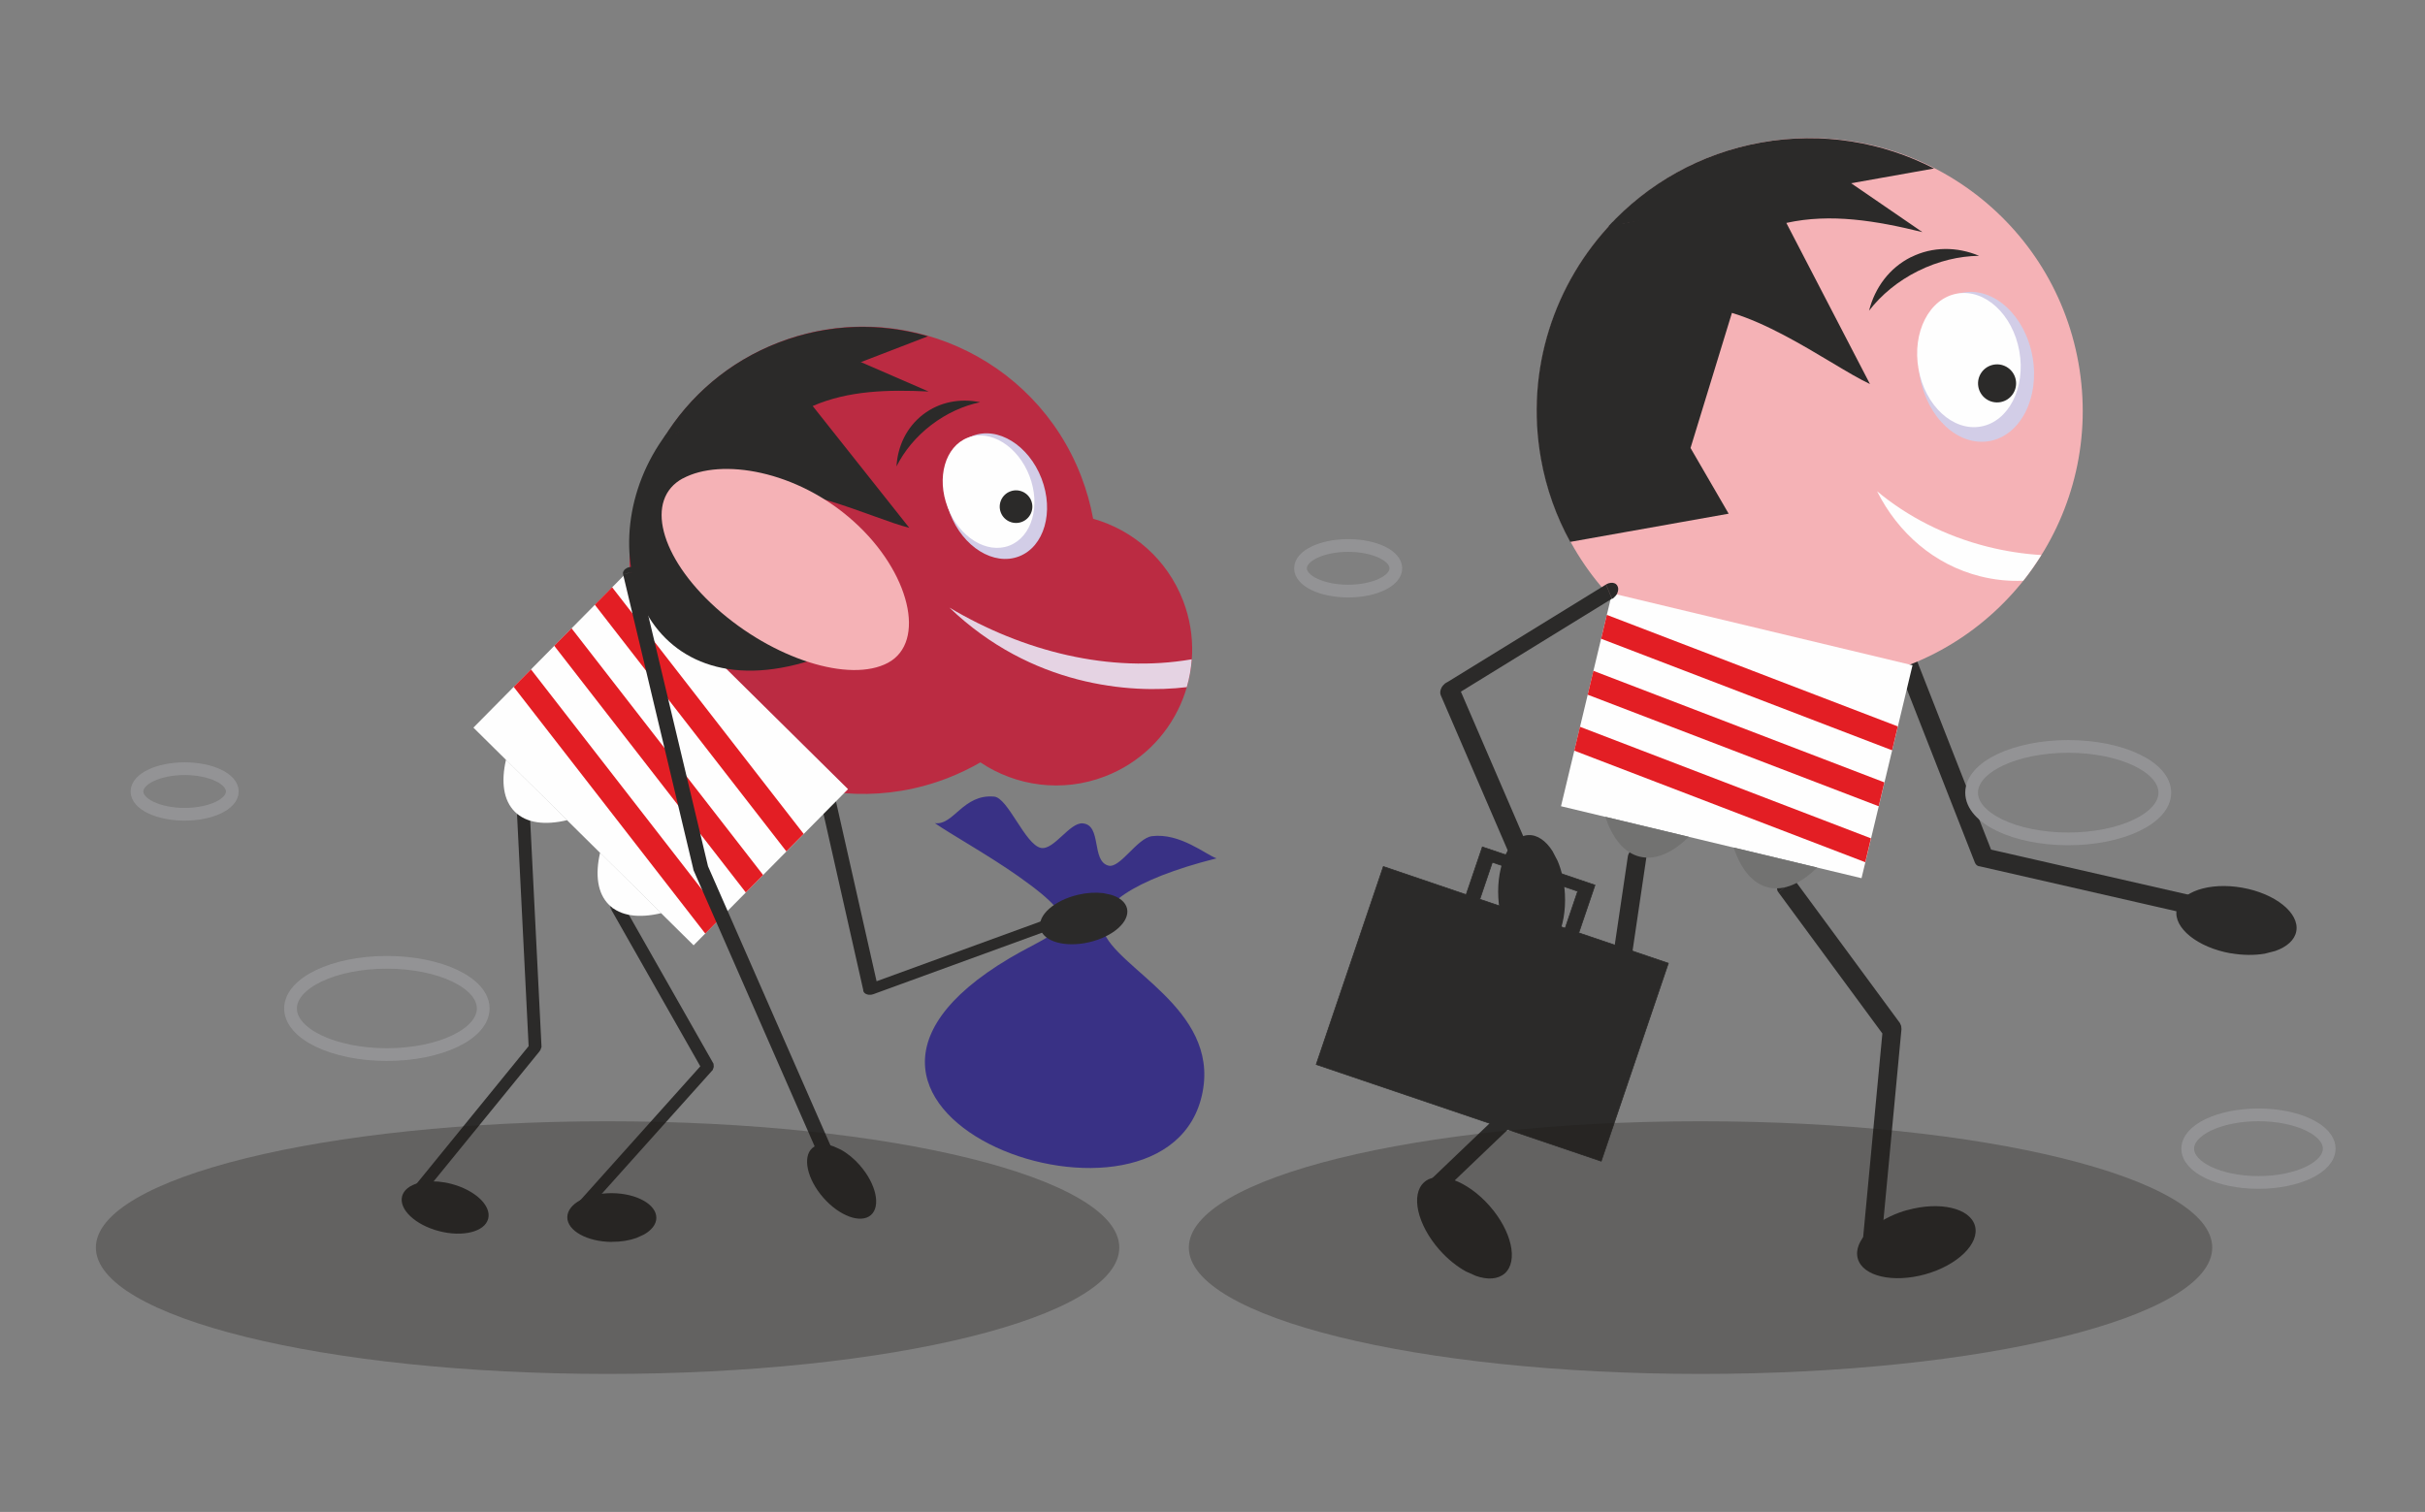 <?xml version="1.0" encoding="UTF-8"?>
<!DOCTYPE svg PUBLIC "-//W3C//DTD SVG 1.1//EN" "http://www.w3.org/Graphics/SVG/1.1/DTD/svg11.dtd">
<!-- Creator: CorelDRAW X6 -->
<svg xmlns="http://www.w3.org/2000/svg" xml:space="preserve" width="269.092mm" height="167.801mm" version="1.1" style="shape-rendering:geometricPrecision; text-rendering:geometricPrecision; image-rendering:optimizeQuality; fill-rule:evenodd; clip-rule:evenodd"
viewBox="0 0 26909 16780"
 xmlns:xlink="http://www.w3.org/1999/xlink">
 <rect x="0" y="0" width="26909" height="16780" fill="#808080" stroke="none"/>
 <defs>
  <style type="text/css">
   <![CDATA[
    .str0 {stroke:#2B2A29;stroke-width:7.62}
    .str1 {stroke:#939395;stroke-width:141.11}
    .fil0 {fill:none}
    .fil7 {fill:#2B2A29}
    .fil11 {fill:#393185}
    .fil13 {fill:#727271}
    .fil12 {fill:#AE4A84}
    .fil10 {fill:#B02C49}
    .fil2 {fill:#BB2B42}
    .fil8 {fill:#D2CDE7}
    .fil6 {fill:#E31E24}
    .fil4 {fill:#E5D3E3}
    .fil3 {fill:#F39D97}
    .fil9 {fill:#F5B2B6}
    .fil5 {fill:#FEFEFE}
    .fil1 {fill:#2B2A29;fill-rule:nonzero}
    .fil14 {fill:#1C1B17;fill-opacity:0.29}
   ]]>
  </style>
    <clipPath id="id0">
     <path d="M6981 8815l6251 0 0 -5194 -6251 0 0 5194z"/>
    </clipPath>
     <mask id="id1">
  <linearGradient id="id2" gradientUnits="userSpaceOnUse" x1="13008.9" y1="3391.82" x2="7204.23" y2="9044.26">
   <stop offset="0" style="stop-opacity:1; stop-color:white"/>
   <stop offset="1" style="stop-opacity:0; stop-color:white"/>
  </linearGradient>
      <rect style="fill:url(#id2)" x="6981" y="3621" width="6251" height="5194"/>
     </mask>
    <clipPath id="id3">
     <path d="M6981 8815l6251 0 0 -5194 -6251 0 0 5194z"/>
    </clipPath>
      <mask id="id4">
  <linearGradient id="id5" gradientUnits="userSpaceOnUse" x1="13005.7" y1="3395.29" x2="7208.19" y2="9040.79">
   <stop offset="0" style="stop-opacity:1; stop-color:white"/>
   <stop offset="1" style="stop-opacity:0; stop-color:white"/>
  </linearGradient>
       <rect style="fill:url(#id5)" x="6981" y="3621" width="6252" height="5194"/>
      </mask>
    <clipPath id="id6">
     <path d="M7337 7440l2752 0 0 -2240 -2752 0 0 2240z"/>
    </clipPath>
     <mask id="id7">
  <radialGradient id="id8" gradientUnits="userSpaceOnUse" cx="3466.52" cy="3068.02" r="2197.69" fx="3466.52" fy="3068.02">
   <stop offset="0" style="stop-opacity:1; stop-color:white"/>
   <stop offset="1" style="stop-opacity:0; stop-color:white"/>
   <stop offset="1" style="stop-opacity:1; stop-color:white"/>
  </radialGradient>
      <rect style="fill:url(#id8)" x="7337" y="5200" width="2752" height="2240"/>
     </mask>
    <clipPath id="id9">
     <path d="M7337 7440l2752 0 0 -2240 -2752 0 0 2240z"/>
    </clipPath>
      <mask id="id10">
  <radialGradient id="id11" gradientUnits="userSpaceOnUse" cx="3470.98" cy="3072.38" r="2197.69" fx="3470.98" fy="3072.38">
   <stop offset="0" style="stop-opacity:1; stop-color:white"/>
   <stop offset="1" style="stop-opacity:0; stop-color:white"/>
   <stop offset="1" style="stop-opacity:1; stop-color:white"/>
  </radialGradient>
       <rect style="fill:url(#id11)" x="7338" y="5201" width="2752" height="2240"/>
      </mask>
    <clipPath id="id12">
     <path d="M17053 7591l6062 0 0 -6062 -6062 0 0 6062z"/>
    </clipPath>
     <mask id="id13">
  <linearGradient id="id14" gradientUnits="userSpaceOnUse" x1="18398.8" y1="8212.06" x2="21769.5" y2="908">
   <stop offset="0" style="stop-opacity:1; stop-color:white"/>
   <stop offset="1" style="stop-opacity:0; stop-color:white"/>
  </linearGradient>
      <rect style="fill:url(#id14)" x="17053" y="1529" width="6062" height="6062"/>
     </mask>
    <clipPath id="id15">
     <path d="M17053 7591l6062 0 0 -6062 -6062 0 0 6062z"/>
    </clipPath>
      <mask id="id16">
  <linearGradient id="id17" gradientUnits="userSpaceOnUse" x1="18400.5" y1="8206.61" x2="21766.7" y2="912.45">
   <stop offset="0" style="stop-opacity:1; stop-color:white"/>
   <stop offset="1" style="stop-opacity:0; stop-color:white"/>
  </linearGradient>
       <rect style="fill:url(#id17)" x="17053" y="1529" width="6061" height="6061"/>
      </mask>
 </defs>
 <g id="Layer_x0020_1">
  <g id="_250059456">
   <rect class="fil0" width="26909" height="16780"/>
   <path class="fil1" d="M11845 10118l4 -1 4 -1 4 -1 4 -1 4 -1 4 -1 4 0 4 0 4 0 4 0 4 0 4 0 4 0 4 1 4 1 4 1 4 1 3 1 3 1 3 1 3 1 3 2 3 2 3 2 3 2 3 2 2 2 2 2 2 2 2 3 2 3 2 3 1 3 1 3 1 3 1 3 0 3 0 3 0 3 0 3 0 3 -1 3 -1 3 -1 3 -1 3 -1 3 -1 3 -2 3 -2 3 -2 3 -2 3 -2 3 -2 3 -3 3 -3 2 -3 2 -3 2 -3 2 -3 2 -3 2 -4 2 -4 2 -4 2 -4 2 -56 -110 0 -3zm-2155 916l-109 -37 53 -73 2211 -806 56 110 -2211 806zm0 0l-4 1 -4 1 -4 1 -4 1 -4 1 -4 1 -4 0 -4 0 -4 0 -4 0 -4 0 -4 0 -4 0 -4 -1 -4 -1 -4 -1 -4 -1 -3 -1 -3 -1 -3 -1 -3 -1 -3 -2 -3 -2 -3 -2 -3 -2 -3 -2 -2 -2 -2 -2 -2 -2 -2 -3 -2 -3 -2 -3 -1 -3 -1 -3 -1 -3 -1 -3 0 -3 0 -3 0 -3 0 -3 0 -3 1 -3 1 -3 1 -3 1 -3 1 -3 1 -3 2 -3 2 -3 2 -3 2 -3 2 -3 2 -3 3 -3 3 -2 3 -2 3 -2 3 -2 3 -2 3 -2 4 -2 4 -2 4 -2 4 -2 56 110 0 3zm-571 -2084l162 -35 462 2046 -162 35 -462 -2046zm0 0l-1 -3 0 -3 0 -3 0 -3 0 -3 0 -3 1 -3 1 -3 1 -3 1 -3 1 -3 2 -3 2 -3 2 -3 2 -3 2 -3 2 -3 3 -2 3 -2 3 -2 3 -2 3 -2 3 -2 3 -2 3 -2 4 -2 4 -2 4 -2 4 -1 4 -1 4 -1 4 -1 4 -1 4 -1 4 -1 4 0 4 0 4 0 4 0 4 0 4 0 4 1 4 1 4 1 4 1 3 1 3 1 3 1 3 1 3 2 3 2 3 2 3 2 3 2 2 2 2 2 2 2 2 2 2 3 2 3 1 3 1 3 1 3 1 3 -162 35 -1 1z"/>
   <path class="fil2" d="M8645 3799c-1336,515 -2001,2016 -1486,3352 515,1336 2016,2001 3352,1486 129,-50 252,-109 368,-176 394,264 907,339 1384,155 777,-300 1164,-1173 865,-1950 -178,-461 -557,-784 -998,-909 -29,-158 -73,-316 -133,-472 -515,-1336 -2016,-2001 -3352,-1486z"/>
   <g style="clip-path:url(#id0)">
    <polygon class="fil0" style="mask:url(#id1)" points="6981,3621 13232,3621 13232,8815 6981,8815 "/>
   </g>
   <g style="clip-path:url(#id3)">
    <g>
     <path id="1" class="fil3" style="mask:url(#id4)" d="M8645 3799c-1336,515 -2001,2016 -1486,3352 515,1336 2016,2001 3352,1486 129,-50 252,-109 368,-176 394,264 907,339 1384,155 777,-300 1164,-1173 865,-1950 -178,-461 -557,-784 -998,-909 -29,-158 -73,-316 -133,-472 -515,-1336 -2016,-2001 -3352,-1486z"/>
    </g>
   </g>
   <polygon class="fil0" points="6981,8815 13232,8815 13232,3621 6981,3621 "/>
   <path class="fil4" d="M13169 7626c29,-100 48,-204 55,-309 -905,157 -1870,-86 -2689,-574 909,872 2004,959 2634,883l0 0z"/>
   <path class="fil1" d="M4534 13246l115 65 -2 3 -2 2 -2 2 -3 2 -3 2 -3 2 -3 2 -3 2 -3 2 -3 2 -3 1 -3 1 -3 1 -3 1 -3 1 -3 1 -3 1 -3 0 -3 0 -3 0 -3 0 -3 0 -3 0 -3 0 -3 -1 -3 -1 -3 -1 -3 -1 -3 -1 -3 -1 -3 -1 -3 -2 -3 -2 -3 -2 -3 -2 -2 -2 -2 -2 -2 -2 -2 -2 -2 -2 -2 -2 -2 -3 -1 -3 -1 -3 -1 -3 -1 -3 -1 -3 -1 -3 0 -3 0 -3 0 -3 0 -3 0 -3 0 -3 1 -3 1 -3 1 -3 1 -3 1 -3 1 -3 2 -3 2 -3 2 -3 2 -3 -7 3zm1461 -1588l-1346 1653 -115 -65 1346 -1653 129 26 -14 39zm0 0l-115 -65 2 -3 2 -2 2 -2 3 -2 3 -2 3 -2 3 -2 3 -2 3 -2 3 -2 3 -1 3 -1 3 -1 3 -1 3 -1 3 -1 3 -1 3 0 3 0 3 0 3 0 3 0 3 0 3 0 3 1 3 1 3 1 3 1 3 1 3 1 3 1 3 2 3 2 3 2 3 2 2 2 2 2 2 2 2 2 2 2 2 2 2 3 1 3 1 3 1 3 1 3 1 3 1 3 0 3 0 3 0 3 0 3 0 3 0 3 -1 3 -1 3 -1 3 -1 3 -1 3 -1 3 -2 3 -2 3 -2 3 -2 3 7 -3zm-115 -2618l129 2579 -142 13 -129 -2579 142 -13zm0 0l-142 13 0 -3 0 -3 0 -3 0 -3 1 -3 1 -3 1 -3 1 -3 1 -3 1 -3 2 -3 2 -3 2 -3 2 -2 2 -2 2 -2 2 -2 2 -2 3 -2 3 -2 3 -2 3 -2 3 -2 3 -2 3 -1 3 -1 3 -1 3 -1 3 -1 4 -1 4 -1 4 0 4 0 4 0 4 0 4 0 3 0 3 1 3 1 3 1 3 1 3 1 3 1 3 1 3 1 3 2 3 2 3 2 2 2 2 2 2 2 2 2 2 2 2 2 2 2 2 3 1 3 1 3 1 3 1 3 1 3 1 3 0 3 0 3 1 0z"/>
   <path class="fil1" d="M6490 13458l-2 3 -3 2 -3 2 -3 2 -3 2 -3 2 -3 2 -3 2 -3 2 -3 1 -3 1 -3 1 -3 1 -3 1 -3 1 -3 1 -3 0 -3 0 -3 0 -3 0 -3 0 -3 0 -3 0 -3 -1 -3 -1 -3 -1 -3 -1 -3 -1 -3 -1 -3 -1 -3 -2 -3 -2 -3 -2 -3 -2 -2 -2 -2 -2 -2 -2 -2 -2 -2 -2 -2 -2 -2 -3 -1 -3 -1 -3 -1 -3 -1 -3 -1 -3 -1 -3 0 -3 0 -3 0 -3 0 -3 0 -3 0 -3 1 -3 1 -3 1 -3 1 -3 1 -3 1 -3 2 -3 2 -3 2 -3 2 -3 2 -3 111 70 -6 3zm1309 -1655l120 5 -9 65 -1420 1585 -111 -70 1420 -1585zm0 0l2 -3 3 -2 3 -2 3 -2 3 -2 3 -2 3 -2 3 -2 3 -2 3 -1 3 -1 3 -1 3 -1 3 -1 3 -1 3 -1 3 0 3 0 3 0 3 0 3 0 3 0 3 0 3 1 3 1 3 1 3 1 3 1 3 1 3 1 3 2 3 2 3 2 3 2 2 2 2 2 2 2 2 2 2 2 2 2 2 3 1 3 1 3 1 3 1 3 1 3 1 3 0 3 0 3 0 3 0 3 0 3 0 3 -1 3 -1 3 -1 3 -1 3 -1 3 -1 3 -2 3 -2 3 -2 3 -2 3 -2 3 -111 -70 6 -3zm-1019 -1712l129 -60 1010 1777 -129 60 -1010 -1777zm0 0l-1 -3 -1 -3 -1 -3 -1 -3 -1 -3 -1 -3 0 -3 0 -3 0 -3 0 -3 0 -3 0 -3 1 -3 1 -3 1 -3 1 -3 1 -3 1 -3 2 -3 2 -3 2 -3 2 -3 2 -2 2 -2 2 -2 3 -2 3 -2 3 -2 3 -2 3 -2 3 -2 3 -2 3 -1 3 -1 3 -1 3 -1 3 -1 3 -1 3 -1 3 0 3 0 3 0 3 0 3 0 3 0 3 0 3 1 3 1 3 1 3 1 3 1 3 1 3 1 3 2 3 2 3 2 3 2 2 2 2 2 2 2 2 2 2 2 2 3 2 3 -129 60 5 2z"/>
   <rect class="fil5" transform="matrix(5.038 4.981 -4.981 5.038 6966.59 6342.3)" width="485" height="344"/>
   <path class="fil6" d="M7826 10361l192 -194 -2126 -2738 -192 194 2126 2738zm450 -456l192 -194 -2126 -2738 -192 194 2126 2738zm450 -456l192 -194 -2126 -2738 -192 194 2126 2738z"/>
   <path class="fil5" d="M6758 10042c-128,-126 -156,-333 -99,-579l0 0 679 671c-245,59 -452,34 -580,-92z"/>
   <path class="fil5" d="M5714 9010c-128,-126 -156,-333 -99,-579l0 0 679 671c-245,59 -452,34 -580,-92z"/>
   <path class="fil7" d="M9543 12934c-67,-76 -141,-136 -215,-176l-80 -36c-94,-33 -179,-29 -234,19 -112,98 -58,345 121,550 179,205 416,292 529,194 112,-98 58,-345 -121,-550l0 -1z"/>
   <path class="fil1" d="M9273 12842l1 3 1 3 1 3 1 3 0 3 0 3 0 3 0 3 0 3 -1 3 -1 3 -1 3 -1 3 -1 3 -2 3 -2 3 -2 3 -2 3 -2 3 -2 3 -3 3 -3 2 -3 2 -3 2 -3 2 -3 2 -3 2 -4 2 -4 2 -4 2 -4 2 -4 1 -4 1 -4 1 -4 1 -4 1 -4 1 -4 0 -4 0 -4 0 -4 0 -4 0 -4 0 -4 0 -4 -1 -4 -1 -4 -1 -4 -1 -3 -1 -3 -1 -3 -1 -3 -1 -3 -2 -3 -2 -3 -2 -3 -2 -3 -2 -2 -2 -2 -2 -2 -2 -2 -3 -2 -3 -2 -3 -1 -3 157 -52 1 -1zm-1577 -3186l-3 -8 159 -44 1420 3238 -157 52 -1420 -3238 1 0zm0 0l-1 -3 -1 -3 -1 -3 -1 -3 0 -3 0 -3 0 -3 0 -3 0 -3 1 -3 1 -3 1 -3 1 -3 1 -3 2 -3 2 -3 2 -3 2 -3 2 -3 2 -3 3 -3 3 -2 3 -2 3 -2 3 -2 3 -2 3 -2 4 -2 4 -2 4 -2 4 -2 4 -1 4 -1 4 -1 4 -1 4 -1 4 -1 4 0 4 0 4 0 4 0 4 0 4 0 4 0 4 1 4 1 4 1 4 1 3 1 3 1 3 1 3 1 3 2 3 2 3 2 3 2 3 2 2 2 2 2 2 2 2 3 2 3 2 3 1 3 -157 52 -1 1zm-782 -3283l162 -36 780 3275 -162 36 -780 -3275zm0 0l-1 -3 0 -3 0 -3 0 -3 0 -3 0 -3 1 -3 1 -3 1 -3 1 -3 1 -3 2 -3 2 -3 2 -3 2 -3 2 -3 2 -3 3 -3 3 -2 3 -2 3 -2 3 -2 3 -2 3 -2 3 -2 4 -2 4 -2 4 -2 4 -1 4 -1 4 -1 4 -1 4 -1 4 -1 4 -1 4 0 4 0 4 0 4 0 4 0 4 0 4 1 4 1 4 1 4 1 3 1 3 1 3 1 3 1 3 2 3 2 3 2 3 2 3 2 2 2 2 2 2 2 2 2 2 3 2 3 1 3 1 3 1 3 1 3 -162 36 -1 1z"/>
   <path class="fil7" d="M5008 13139c-98,-26 -193,-33 -276,-25l-87 15c-96,25 -164,76 -183,147 -38,145 145,318 409,387 264,69 508,8 546,-137 38,-145 -145,-318 -409,-387z"/>
   <path class="fil7" d="M7395 4815c-921,1230 -270,3118 1611,2511l-475 -544 217 -2056 -1353 89z"/>
   <path class="fil7" d="M8639 3802c552,-213 1131,-224 1658,-70l0 0 -2934 1131c287,-468 724,-849 1276,-1061z"/>
   <path class="fil7" d="M7365 4863c284,-56 510,753 851,624 534,-202 1459,268 1874,371l-1072 -1352c396,-172 837,-183 1286,-161l-840 -365 -2100 882 1 1z"/>
   <circle class="fil8" transform="matrix(-0.551 0.213 0.28 0.727 11050.1 5506.12)" r="920"/>
   <path class="fil7" d="M10243 4600c-182,140 -282,350 -295,576 85,-169 215,-329 385,-459 170,-130 357,-214 543,-253 -221,-46 -451,-4 -633,136z"/>
   <circle class="fil5" transform="matrix(-0.493 0.19 0.251 0.651 10969.6 5456.35)" r="920"/>
   <circle class="fil7" transform="matrix(-0.628 0.242 0.242 0.628 11274.5 5622.95)" r="269"/>
   <path class="fil9" d="M7577 5309c-425,230 -259,874 370,1439 629,565 1483,836 1908,607 425,-230 245,-1006 -384,-1570 -629,-565 -1469,-705 -1894,-475l0 -1z"/>
   <g style="clip-path:url(#id6)">
    <polygon class="fil0" style="mask:url(#id7)" points="7337,5200 10089,5200 10089,7440 7337,7440 "/>
   </g>
   <g style="clip-path:url(#id9)">
    <g>
     <path id="1" class="fil10" style="mask:url(#id10)" d="M7577 5309c-425,230 -259,874 370,1439 629,565 1483,836 1908,607 425,-230 245,-1006 -384,-1570 -629,-565 -1469,-705 -1894,-475l0 -1z"/>
    </g>
   </g>
   <polygon class="fil0" points="7337,7440 10089,7440 10089,5200 7337,5200 "/>
   <path class="fil7" d="M6788 13782c101,1 196,-15 274,-43l80 -36c87,-48 141,-114 141,-187 1,-149 -219,-272 -492,-274 -273,-2 -495,117 -496,267 -1,149 219,272 492,274l1 -1z"/>
   <path class="fil11" d="M13345 12117c178,-928 -969,-1370 -1105,-1794 -81,-254 319,-560 1259,-797 -117,-40 -405,-285 -716,-246 -163,20 -354,359 -482,327 -195,-49 -71,-452 -287,-469 -145,-12 -321,302 -464,272 -175,-37 -364,-555 -518,-569 -346,-32 -451,325 -659,294 165,116 600,359 927,590 814,575 466,576 -97,909 -2891,1715 1777,3388 2142,1484l0 -1z"/>
   <path class="fil7" d="M11964 9930c99,-23 194,-28 277,-18l86 18c95,28 162,81 179,152 34,146 -154,313 -420,375 -266,62 -508,-7 -542,-152 -34,-146 154,-313 420,-375z"/>
   <path class="fil1" d="M24658 10016l4 1 4 1 4 2 4 2 4 2 3 2 3 2 3 3 3 3 3 3 2 3 2 3 2 3 2 4 2 4 1 4 1 4 1 4 1 4 1 4 0 4 0 5 0 5 0 5 -1 5 -1 5 -1 5 -1 5 -2 5 -2 5 -2 5 -2 5 -3 5 -3 5 -3 5 -3 5 -3 4 -4 4 -4 4 -4 4 -4 4 -4 4 -4 4 -4 3 -4 3 -4 3 -5 3 -5 3 -5 2 -5 2 -5 2 -5 2 -5 2 -5 1 -5 1 -5 1 -5 1 -5 1 -5 0 -5 0 -5 0 -5 0 -5 -1 -5 -1 98 -192 5 -1zm-2697 -402l-46 -39 144 -154 2599 594 -98 192 -2599 -594 0 1zm0 0l-4 -1 -4 -1 -4 -2 -4 -2 -4 -2 -3 -2 -3 -2 -3 -3 -3 -3 -3 -3 -2 -3 -2 -3 -2 -3 -2 -4 -2 -4 -1 -4 -1 -4 -1 -4 -1 -4 -1 -4 0 -4 0 -5 0 -5 0 -5 1 -5 1 -5 1 -5 1 -5 2 -5 2 -5 2 -5 2 -5 3 -5 3 -5 3 -5 3 -5 3 -4 4 -4 4 -4 4 -4 4 -4 4 -4 4 -4 4 -3 4 -3 4 -3 5 -3 5 -3 5 -2 5 -2 5 -2 5 -2 5 -2 5 -1 5 -1 5 -1 5 -1 5 -1 5 0 5 0 5 0 5 0 5 1 5 1 -98 192 -5 1zm-878 -2160l191 -115 832 2121 -191 115 -832 -2121zm0 0l-1 -4 -1 -4 -1 -4 -1 -4 0 -4 0 -5 0 -5 0 -5 1 -5 1 -5 1 -5 1 -5 1 -5 2 -5 2 -5 2 -5 2 -5 2 -5 3 -5 3 -4 3 -4 3 -4 3 -4 4 -4 4 -4 4 -4 4 -4 4 -4 4 -4 5 -3 5 -3 5 -3 5 -3 5 -3 5 -2 5 -2 5 -2 5 -2 5 -1 5 -1 5 -1 5 -1 5 0 5 0 5 0 5 0 4 0 4 1 4 1 4 1 4 1 4 2 4 2 4 2 3 2 3 2 3 3 3 3 3 3 3 3 2 3 2 4 2 4 2 4 -191 115 -2 1z"/>
   <circle class="fil9" transform="matrix(-1.077 0.192 0.192 1.077 20083.6 4559.44)" r="2767"/>
   <g style="clip-path:url(#id12)">
    <polygon class="fil0" style="mask:url(#id13)" points="17053,1529 23115,1529 23115,7591 17053,7591 "/>
   </g>
   <g style="clip-path:url(#id15)">
    <g>
     <path id="1" class="fil12" style="mask:url(#id16)" d="M19553 1580c-1646,293 -2742,1865 -2449,3510 293,1646 1865,2742 3510,2449 1646,-293 2742,-1865 2449,-3510 -293,-1646 -1865,-2742 -3510,-2449z"/>
    </g>
   </g>
   <polygon class="fil0" points="17053,7591 23115,7591 23115,1529 17053,1529 "/>
   <circle class="fil9" transform="matrix(-1.109 0.907 1.716 2.098 19341.4 4467.83)" r="507"/>
   <path class="fil7" d="M17895 2465c-646,674 -972,1637 -796,2626 59,333 171,643 325,923l1758 -313 -423 -729 707 -2308 -1571 -199 0 0z"/>
   <path class="fil7" d="M19545 1581c679,-121 1346,-5 1916,289l0 0 -3614 643c433,-472 1019,-811 1698,-932l0 0z"/>
   <path class="fil7" d="M17849 2514c338,-1 416,977 836,905 657,-113 1612,632 2065,843l-928 -1788c492,-109 1000,-24 1510,102l-882 -605 -2602 543 1 0z"/>
   <path class="fil5" d="M22450 6446c72,-91 139,-187 201,-286 -195,-12 -394,-42 -594,-92 -476,-120 -894,-337 -1228,-616 233,463 635,816 1145,944 159,40 319,56 476,49l0 1z"/>
   <circle class="fil8" transform="matrix(-0.679 0.121 0.159 0.896 21929.3 4071.09)" r="920"/>
   <path class="fil7" d="M21206 2853c-240,120 -401,339 -466,595 135,-175 320,-329 543,-440 223,-111 457,-166 678,-169 -244,-102 -516,-105 -755,15l0 -1z"/>
   <circle class="fil5" transform="matrix(-0.608 0.108 0.143 0.802 21848.2 3996.13)" r="920"/>
   <circle class="fil7" transform="matrix(-0.773 0.138 0.138 0.773 22160.5 4254.95)" r="269"/>
   <path class="fil1" d="M15819 13146l132 137 -4 4 -4 4 -5 3 -5 3 -5 3 -5 3 -5 3 -5 2 -5 2 -5 2 -5 2 -5 1 -5 1 -5 1 -5 1 -5 0 -5 0 -5 0 -5 0 -5 -1 -5 -1 -5 -1 -5 -1 -5 -1 -4 -2 -4 -2 -4 -2 -4 -2 -4 -3 -4 -3 -4 -3 -4 -3 -3 -4 -3 -4 -3 -4 -3 -4 -2 -4 -2 -4 -2 -4 -2 -5 -1 -5 -1 -5 -1 -5 -1 -5 0 -5 0 -5 0 -5 0 -5 1 -5 1 -5 1 -5 1 -5 2 -5 2 -5 2 -5 2 -5 3 -5 3 -5 3 -5 3 -5 3 -4 4 -4 4 -4 4 -4 3 2zm2152 -1794l-2020 1931 -132 -137 2020 -1931 170 66 -38 71zm0 0l-132 -137 4 -4 4 -4 5 -3 5 -3 5 -3 5 -3 5 -3 5 -2 5 -2 5 -2 5 -2 5 -1 5 -1 5 -1 5 -1 5 0 5 0 5 0 5 0 5 1 5 1 5 1 5 1 5 1 4 2 4 2 4 2 4 2 4 3 4 3 4 3 4 3 3 4 3 4 3 4 3 4 2 4 2 4 2 4 2 5 1 5 1 5 1 5 1 5 0 5 0 5 0 5 0 5 -1 5 -1 5 -1 5 -1 5 -2 5 -2 5 -2 5 -2 5 -3 5 -3 5 -3 5 -3 5 -3 4 -4 4 -4 4 -4 4 -3 -2zm300 -1850l-263 1779 -208 5 263 -1779 208 -5zm0 0l-208 5 1 -5 1 -5 1 -5 2 -5 2 -5 2 -5 2 -5 3 -5 3 -5 3 -5 3 -4 3 -4 4 -4 4 -4 4 -4 4 -4 4 -4 4 -3 4 -3 5 -3 5 -3 5 -3 5 -2 5 -2 5 -2 5 -2 5 -2 5 -1 5 -1 5 -1 5 -1 5 0 5 0 5 0 5 1 5 1 5 1 5 1 5 2 4 2 4 2 4 2 4 2 4 3 4 3 3 3 3 3 3 3 3 4 3 4 3 4 2 4 2 4 2 4 2 4 1 5 1 5 1 5 1 5 0 5 0 5 0 5 0 5 -1 5 1 0z"/>
   <path class="fil1" d="M20865 13911l-1 5 -1 5 -1 5 -1 5 -2 5 -2 5 -2 5 -2 5 -3 5 -3 5 -3 5 -3 4 -3 4 -3 4 -4 4 -4 4 -4 4 -4 4 -4 3 -4 3 -4 3 -5 3 -5 3 -5 2 -5 2 -5 2 -5 2 -5 2 -5 1 -5 1 -5 1 -5 1 -5 0 -5 0 -5 0 -5 -1 -5 -1 -5 -1 -5 -1 -5 -2 -4 -2 -4 -2 -4 -2 -4 -2 -4 -3 -4 -3 -3 -3 -3 -3 -3 -3 -3 -4 -3 -4 -3 -4 -2 -4 -2 -4 -2 -4 -2 -4 -1 -5 -1 -5 -1 -5 -1 -5 0 -5 0 -5 0 -5 0 -5 209 -16 -2 1zm26 -2477l193 -78 16 62 -235 2492 -209 16 235 -2492zm0 0l1 -5 1 -5 1 -5 1 -5 2 -5 2 -5 2 -5 2 -5 3 -5 3 -5 3 -5 3 -4 3 -4 3 -4 4 -4 4 -4 4 -4 4 -4 4 -3 4 -3 4 -3 5 -3 5 -3 5 -2 5 -2 5 -2 5 -2 5 -2 5 -1 5 -1 5 -1 5 -1 5 0 5 0 5 0 5 1 5 1 5 1 5 1 5 2 4 2 4 2 4 2 4 2 4 3 4 3 3 3 3 3 3 3 3 4 3 4 3 4 2 4 2 4 2 4 2 4 1 5 1 5 1 5 1 5 0 5 0 5 0 5 0 5 -209 16 2 -1zm-1156 -1530l177 -140 1172 1592 -177 140 -1172 -1592zm0 0l-3 -4 -3 -4 -2 -4 -2 -4 -2 -5 -1 -5 -1 -5 -1 -5 -1 -5 0 -5 0 -5 0 -5 0 -5 0 -5 1 -5 1 -5 1 -5 1 -5 2 -5 2 -5 2 -5 2 -5 3 -5 3 -5 3 -5 3 -4 3 -4 4 -4 4 -4 4 -4 4 -4 4 -4 5 -3 5 -3 5 -3 5 -3 5 -3 5 -2 5 -2 5 -2 5 -2 5 -1 5 -1 5 -1 5 -1 5 0 5 0 5 0 5 0 5 1 5 1 5 1 5 1 5 2 4 2 4 2 4 2 4 2 4 3 4 3 4 3 3 3 3 4 3 4 -177 140 -1 2z"/>
   <rect class="fil5" transform="matrix(6.89 1.65 -1.65 6.89 17887.6 6584.48)" width="484" height="343"/>
   <path class="fil6" d="M20698 9569l63 -265 -3229 -1238 -63 265 3229 1238zm149 -621l63 -265 -3229 -1238 -63 265 3229 1238zm149 -621l63 -265 -3229 -1238 -63 265 3229 1238z"/>
   <path class="fil13" d="M19621 9849c-174,-42 -305,-204 -383,-443l0 0 926 222c-178,177 -368,262 -542,221l-1 0z"/>
   <path class="fil13" d="M18197 9508c-174,-42 -305,-204 -383,-443l0 0 926 222c-178,177 -368,262 -542,221l-1 0z"/>
   <path class="fil7" d="M24752 10579c136,24 267,24 379,5l117 -30c128,-45 216,-122 233,-220 36,-201 -233,-417 -599,-482 -367,-65 -693,45 -729,246 -36,201 233,417 599,482l0 -1z"/>
   <path class="fil1" d="M17079 9689l2 4 1 4 1 4 1 4 1 4 0 5 0 5 0 5 0 5 -1 5 -1 5 -1 5 -1 5 -2 5 -2 5 -2 5 -2 5 -2 5 -3 5 -3 5 -3 4 -3 4 -3 4 -4 4 -4 4 -4 4 -4 4 -4 4 -4 4 -5 3 -5 3 -5 3 -5 3 -5 3 -5 2 -5 2 -5 2 -5 2 -5 2 -5 1 -5 1 -5 1 -5 1 -5 0 -5 0 -5 0 -4 0 -4 -1 -4 -1 -4 -1 -4 -1 -4 -1 -4 -2 -4 -2 -4 -2 -3 -2 -3 -2 -3 -3 -3 -3 -3 -3 -2 -3 -2 -4 -2 -4 -2 -4 189 -119 2 -2zm-1091 -1973l62 -138 127 20 902 2091 -189 119 -902 -2091 0 -1zm0 0l-2 -4 -1 -4 -1 -4 -1 -4 -1 -4 0 -5 0 -5 0 -5 0 -5 1 -5 1 -5 1 -5 1 -5 2 -5 2 -5 2 -5 2 -5 2 -5 3 -5 3 -5 3 -4 3 -4 3 -4 4 -4 4 -4 4 -4 4 -4 4 -4 4 -4 5 -3 5 -3 5 -3 5 -3 5 -3 5 -2 5 -2 5 -2 5 -2 5 -2 5 -1 5 -1 5 -1 5 -1 5 0 5 0 5 0 4 0 4 1 4 1 4 1 4 1 4 1 4 2 4 2 4 2 3 2 3 2 3 3 3 3 3 3 2 3 2 4 2 4 2 4 -189 119 -2 2zm1833 -1229l65 158 -1771 1090 -65 -158 1771 -1090zm0 0l5 -3 5 -3 5 -2 5 -2 5 -2 5 -2 5 -1 5 -1 5 -1 5 -1 5 -1 5 0 5 0 5 0 4 0 4 1 4 1 4 1 4 1 4 1 4 2 4 2 4 2 3 2 3 3 3 3 3 3 3 3 2 3 2 4 2 4 2 4 2 4 1 4 1 4 1 4 1 4 0 5 0 5 0 5 0 5 -1 5 -1 5 -1 5 -1 5 -2 5 -2 5 -2 5 -2 5 -2 5 -3 5 -3 4 -3 4 -3 4 -3 4 -4 4 -4 4 -4 4 -4 4 -4 4 -4 4 -5 3 -5 3 -5 3 -65 -158 -2 -2z"/>
   <path class="fil7" d="M15973 13871c92,104 194,185 294,240l110 49c128,45 244,39 320,-27 153,-135 78,-471 -169,-751 -246,-279 -570,-397 -724,-262 -153,135 -78,471 169,751z"/>
   <path class="fil7" d="M21165 13429c-133,37 -251,94 -344,161l-92 78c-96,96 -141,203 -114,300 55,197 391,274 750,174 359,-101 605,-342 550,-538 -55,-197 -391,-274 -750,-174l0 -1z"/>
   <path class="fil7" d="M16534 10127c136,26 258,72 356,130l98 69c104,87 159,190 140,289 -38,201 -365,308 -731,239 -366,-69 -632,-287 -595,-488 38,-201 365,-308 731,-239l1 0z"/>
   <path class="fil7 str0" d="M15351 9617l918 312 180 -530 1250 424 -180 530 994 337 -745 2197 -3163 -1073 745 -2197 1 0zm1070 363l947 321 139 -410 -947 -321 -139 410z"/>
   <path class="fil7" d="M17365 9922c-7,-138 -37,-266 -82,-370l-56 -107c-73,-114 -168,-182 -268,-177 -204,11 -353,322 -333,694 20,372 202,665 406,654 204,-11 353,-322 333,-694z"/>
   <path class="fil14" d="M6742 12444c3136,0 5678,628 5678,1402 0,774 -2542,1402 -5678,1402 -3136,0 -5678,-628 -5678,-1402 0,-774 2542,-1402 5678,-1402z"/>
   <path class="fil14" d="M18870 12444c3136,0 5678,628 5678,1402 0,774 -2542,1402 -5678,1402 -3136,0 -5678,-628 -5678,-1402 0,-774 2542,-1402 5678,-1402z"/>
   <ellipse class="fil0 str1" cx="22950" cy="8797" rx="1072" ry="513"/>
   <ellipse class="fil0 str1" cx="25061" cy="12748" rx="785" ry="375"/>
   <ellipse class="fil0 str1" cx="4293" cy="11192" rx="1069" ry="512"/>
   <ellipse class="fil0 str1" cx="2049" cy="8784" rx="529" ry="253"/>
   <ellipse class="fil0 str1" cx="14960" cy="6307" rx="529" ry="253"/>
  </g>
 </g>
</svg>
